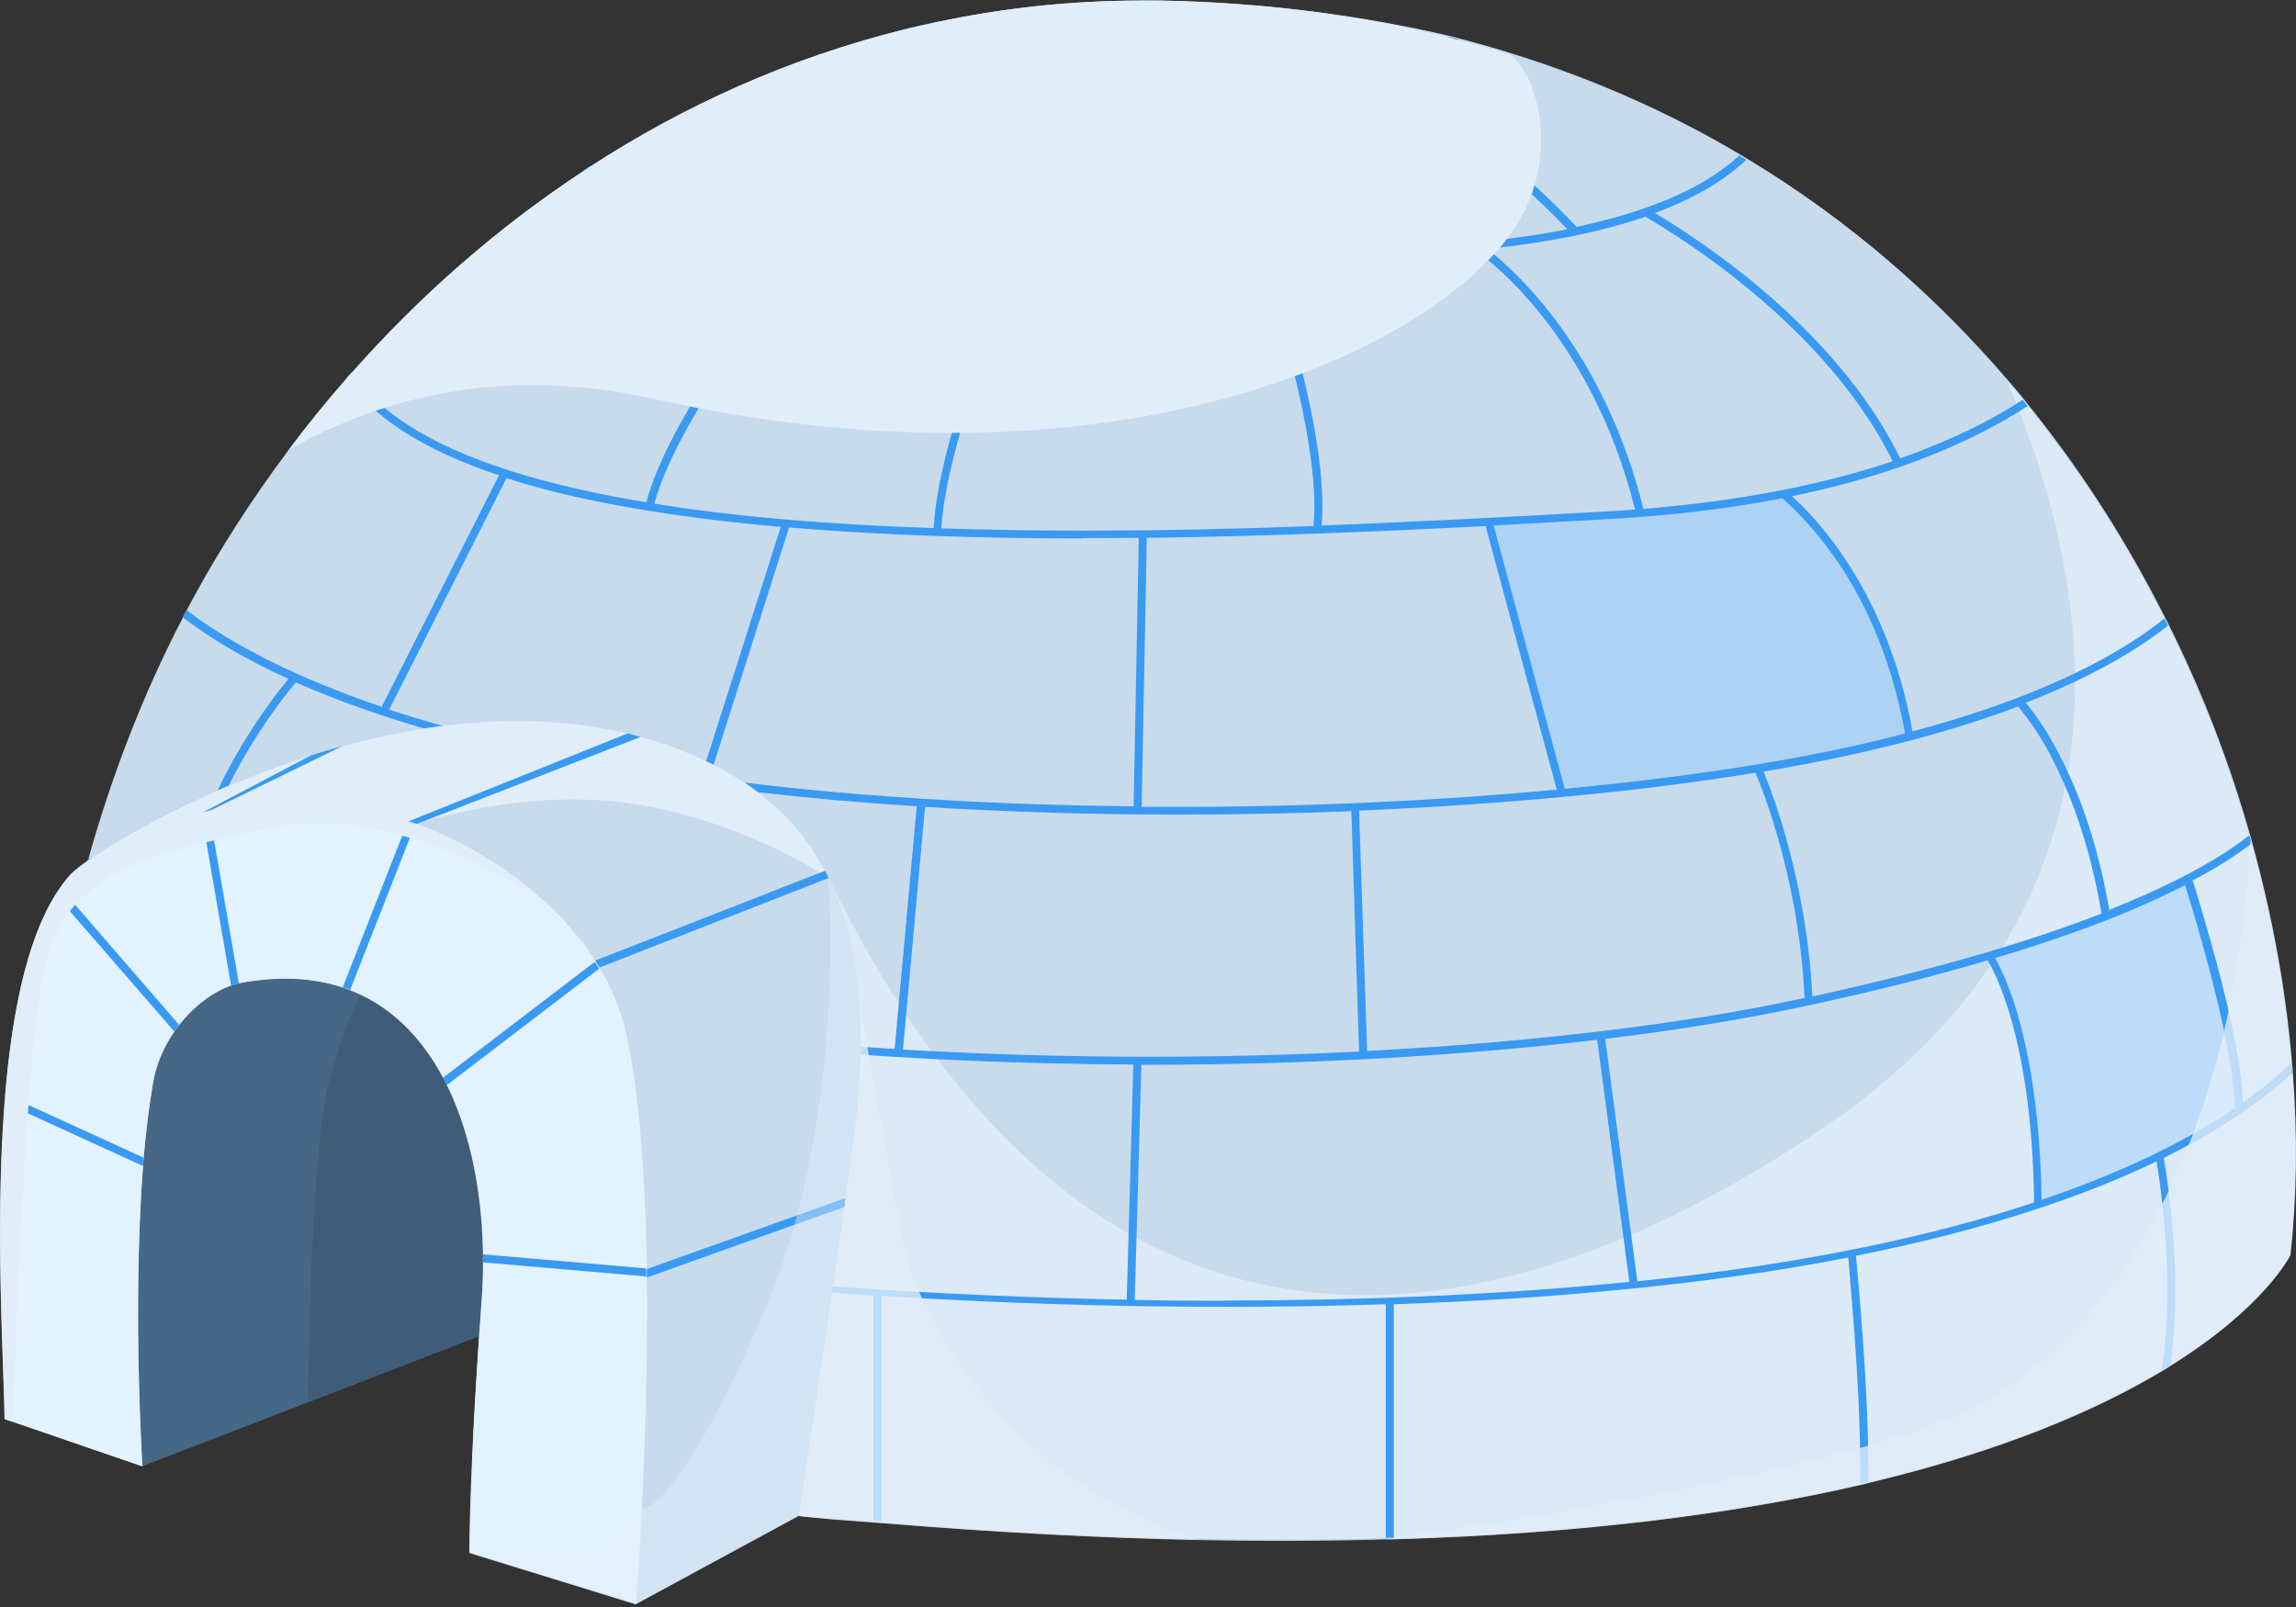 <svg width="80" height="56" viewBox="0 0 80 56" fill="none" xmlns="http://www.w3.org/2000/svg">
<rect x="0" y="0" width="80" height="56" fill="#333333" stroke="none"/>
<path d="M1.255 43.161C1.255 43.161 1.725 44.64 4.814 46.509C4.804 44.88 4.824 43.001 4.954 41.181C4.964 40.992 4.974 40.812 4.994 40.632C4.994 40.532 5.004 40.432 5.014 40.342C5.094 39.422 5.204 38.533 5.344 37.723C5.454 37.063 5.723 36.464 6.083 35.944C6.133 35.864 6.193 35.794 6.253 35.714C6.763 35.054 7.423 34.564 8.062 34.334C8.152 34.304 8.242 34.275 8.332 34.255C8.372 34.255 8.412 34.234 8.452 34.234C9.802 33.995 10.951 34.075 11.951 34.404C12.041 34.434 12.121 34.464 12.211 34.494C13.65 35.054 14.71 36.154 15.459 37.553C15.499 37.633 15.549 37.723 15.589 37.803C16.439 39.542 16.838 41.691 16.849 43.84V44.04C16.849 44.46 16.828 44.88 16.799 45.3C16.629 47.559 16.529 49.398 16.469 50.797C18.238 51.217 20.197 51.617 22.396 51.997C24.015 52.277 25.755 52.526 27.624 52.766C28.573 52.886 29.513 52.946 30.433 53.016C30.523 53.016 30.622 53.036 30.712 53.036C37.429 53.596 43.247 53.746 48.285 53.606C48.375 53.606 48.475 53.606 48.565 53.606C55.302 53.406 60.619 52.686 64.817 51.717C64.907 51.697 65.007 51.677 65.097 51.647C69.815 50.527 73.084 49.098 75.323 47.759C75.433 47.699 75.533 47.639 75.633 47.569C78.941 45.51 79.811 43.72 79.811 43.72C80.031 41.701 80.061 39.572 79.891 37.373C79.891 37.253 79.871 37.133 79.861 37.013C79.651 34.524 79.191 31.956 78.481 29.387C78.462 29.297 78.431 29.197 78.401 29.097C77.702 26.628 76.762 24.169 75.573 21.78C75.533 21.7 75.493 21.61 75.443 21.53C74.143 18.941 72.564 16.452 70.685 14.123C70.625 14.053 70.575 13.983 70.515 13.903C70.335 13.684 70.155 13.474 69.965 13.254C67.436 10.305 64.418 7.666 60.889 5.537L60.639 5.387C58.23 3.958 55.581 2.768 52.693 1.869C52.093 1.679 51.493 1.509 50.874 1.349C50.764 1.319 50.654 1.289 50.544 1.259C47.405 0.529 44.067 0.09 40.468 0.02C40.388 0.02 40.318 0.02 40.238 0.02C40.068 0.02 39.908 0.02 39.739 0.02C37.27 0.02 34.901 0.289 32.642 0.769C32.242 0.859 31.852 0.939 31.462 1.039C27.474 2.029 23.826 3.688 20.577 5.797C20.497 5.847 20.417 5.907 20.337 5.957C17.278 7.966 14.579 10.365 12.271 12.974C12.201 13.044 12.141 13.114 12.081 13.184C11.361 14.003 10.681 14.843 10.041 15.703C8.782 17.382 7.673 19.111 6.733 20.84C6.653 20.98 6.583 21.13 6.503 21.27C6.463 21.35 6.413 21.44 6.373 21.52C4.884 24.379 3.834 27.248 3.085 29.906C3.065 29.986 3.045 30.056 3.025 30.136C3.025 30.156 3.025 30.166 3.015 30.186C1.975 33.945 1.545 37.283 1.375 39.632C1.375 39.672 1.375 39.712 1.375 39.752C1.375 39.812 1.375 39.862 1.365 39.922C1.225 41.951 1.285 43.161 1.285 43.161H1.255Z" fill="#C7DBED"/>
<g style="mix-blend-mode:multiply" opacity="0.78">
<path d="M16.449 50.827C18.218 51.247 20.177 51.647 22.376 52.027C23.236 52.177 24.135 52.317 25.065 52.456C25.885 52.577 26.734 52.696 27.604 52.806C28.553 52.926 29.493 52.986 30.413 53.056C30.503 53.056 30.602 53.076 30.692 53.076C34.671 53.406 38.339 53.596 41.708 53.666C44.027 53.716 46.216 53.706 48.265 53.646C48.285 53.646 48.315 53.646 48.345 53.646C48.415 53.646 48.475 53.646 48.545 53.646C55.282 53.446 60.599 52.726 64.797 51.757C64.888 51.737 64.987 51.717 65.077 51.687C69.795 50.567 73.064 49.138 75.303 47.799C75.413 47.739 75.513 47.679 75.613 47.609C78.921 45.55 79.791 43.76 79.791 43.76C80.011 41.741 80.041 39.612 79.871 37.413C79.871 37.293 79.851 37.173 79.841 37.053C79.631 34.564 79.171 31.995 78.462 29.427C78.451 29.387 78.442 29.337 78.421 29.297C78.412 29.247 78.392 29.187 78.382 29.147C77.682 26.678 76.742 24.219 75.553 21.83C75.513 21.75 75.473 21.66 75.423 21.58C74.123 18.991 72.544 16.502 70.665 14.173C70.605 14.103 70.555 14.033 70.495 13.953C70.315 13.733 70.135 13.524 69.945 13.304C73.004 20.501 74.973 31.626 63.418 39.382C55.492 44.71 39.419 52.297 28.883 30.606C28.883 30.606 21.436 44.86 16.839 44.06C16.839 44.48 16.819 44.9 16.789 45.32C16.619 47.579 16.519 49.418 16.459 50.817L16.449 50.827Z" fill="#E1EEFA"/>
</g>
<g style="mix-blend-mode:multiply" opacity="0.78">
<path d="M1.255 43.161C1.255 43.161 1.725 44.64 4.814 46.509C4.804 44.88 4.824 43.001 4.954 41.182C3.384 40.642 2.155 40.112 1.355 39.622C1.355 39.662 1.355 39.702 1.355 39.742C1.355 39.802 1.355 39.852 1.345 39.912C1.205 41.941 1.265 43.151 1.265 43.151L1.255 43.161Z" fill="#E1EEFA"/>
</g>
<g style="mix-blend-mode:soft-light">
<path d="M36.38 2.959C36.38 2.959 34.211 2.569 33.221 2.149C33.221 2.149 25.455 6.218 24.415 7.867C24.415 7.867 27.544 8.996 32.122 9.216C32.122 9.216 32.542 7.507 36.37 2.959H36.38Z" fill="#E1EEFA"/>
</g>
<path opacity="0.33" d="M62.289 17.252C62.289 17.252 64.318 19.291 65.087 21.101C65.857 22.91 66.617 25.179 66.497 25.499C66.377 25.818 65.277 26.008 65.277 26.008C65.277 26.008 59.2 27.178 58.97 27.158C58.74 27.138 54.452 27.648 54.452 27.648L51.813 18.162C51.813 18.162 55.192 18.212 57.341 17.972C59.49 17.732 62.279 17.262 62.279 17.262L62.289 17.252Z" fill="#7ABFFF"/>
<path opacity="0.33" d="M76.213 30.637C76.213 30.637 77.342 34.615 77.482 35.255C77.622 35.895 78.122 38.054 77.972 38.623C77.822 39.193 73.954 40.852 73.744 40.932C73.534 41.012 70.955 41.992 70.955 41.992C70.955 41.992 70.805 37.714 70.515 36.734C70.165 35.535 69.545 33.556 69.326 33.366C69.326 33.366 73.214 31.966 73.424 31.906C73.634 31.846 76.203 30.647 76.203 30.647L76.213 30.637Z" fill="#7ABFFF"/>
<path d="M1.345 39.753V39.573C2.225 40.242 4.164 41.022 6.733 41.682C13.85 43.511 26.434 45.05 39.259 45.29L39.489 37.094C31.932 37.064 24.135 36.474 17.378 35.175C11.531 34.055 6.463 32.426 2.995 30.177C3.015 30.087 3.045 29.987 3.075 29.897C4.024 30.517 5.094 31.096 6.273 31.626C6.913 27.588 9.462 24.359 10.052 23.66C8.652 23.02 7.413 22.31 6.363 21.511C6.403 21.431 6.453 21.341 6.493 21.261C6.493 21.261 6.503 21.261 6.513 21.271C8.262 22.6 10.591 23.71 13.3 24.629L17.388 16.563C16.099 16.133 14.969 15.623 14.04 15.023C13.21 14.484 12.54 13.874 12.061 13.174C12.121 13.104 12.181 13.034 12.251 12.964C12.5 13.344 12.81 13.694 13.19 14.034C13.67 13.384 14.44 12.655 15.349 11.915C17.868 9.876 21.416 7.757 22.326 7.217C21.576 6.847 20.897 6.427 20.317 5.947C20.397 5.897 20.477 5.837 20.557 5.787C21.537 6.577 22.806 7.207 24.285 7.707C25.585 6.427 27.774 5.008 29.673 3.908C31.142 3.049 32.422 2.379 32.952 2.109C32.692 1.979 32.452 1.849 32.242 1.709C31.922 1.489 31.662 1.269 31.452 1.03C31.842 0.93 32.242 0.84 32.632 0.76C33.781 0.67 34.991 0.63 36.23 0.63C37.749 0.63 39.289 0.69 40.778 0.77C40.528 0.56 40.248 0.34 39.908 0.12C39.849 0.08 39.788 0.04 39.728 0C39.898 0 40.058 0 40.228 0C40.628 0.27 40.948 0.53 41.218 0.79C45.666 1.07 49.434 1.599 49.854 1.659C50.104 1.539 50.314 1.409 50.494 1.279C50.604 1.309 50.714 1.339 50.824 1.369C50.244 1.859 49.314 2.269 47.955 2.579C49.614 3.289 51.293 4.558 52.603 5.688C53.822 6.737 54.712 7.667 54.932 7.907C57.421 7.377 59.1 6.617 60.19 5.767C60.34 5.658 60.479 5.538 60.599 5.418L60.849 5.568C60.699 5.707 60.539 5.847 60.359 5.987C59.68 6.517 58.8 6.997 57.661 7.427C58.18 7.727 59.43 8.506 60.869 9.656C62.738 11.165 64.918 13.324 66.207 15.973C67.976 15.353 69.376 14.644 70.475 13.934C70.535 14.004 70.595 14.074 70.645 14.154C68.816 15.333 66.187 16.523 62.438 17.292C63.208 17.982 65.767 20.571 66.637 25.489C70.935 24.339 73.564 22.96 75.163 21.75C75.253 21.68 75.333 21.62 75.413 21.55C75.453 21.631 75.503 21.721 75.543 21.8C75.473 21.85 75.403 21.91 75.333 21.96C74.263 22.77 72.734 23.65 70.585 24.489C71.075 25.069 72.734 27.298 73.494 31.706C75.303 30.986 76.602 30.307 77.532 29.707C77.852 29.497 78.132 29.297 78.372 29.107C78.401 29.197 78.431 29.297 78.451 29.397C78.232 29.567 77.972 29.747 77.682 29.937C77.312 30.177 76.892 30.427 76.402 30.677C76.512 31.036 76.882 32.236 77.262 33.655C77.692 35.275 78.112 37.154 78.152 38.413C78.861 37.913 79.421 37.444 79.841 37.024C79.851 37.144 79.861 37.264 79.871 37.384C79.201 38.013 78.252 38.753 76.932 39.523C76.462 39.792 75.953 40.072 75.393 40.352C75.473 40.812 75.793 42.771 75.793 44.98C75.793 45.83 75.743 46.709 75.623 47.569C75.523 47.629 75.423 47.699 75.313 47.759C75.463 46.849 75.513 45.9 75.513 44.98C75.513 43.731 75.413 42.561 75.313 41.692C75.263 41.262 75.213 40.912 75.173 40.672C75.163 40.592 75.153 40.532 75.143 40.472C72.684 41.652 69.296 42.841 64.668 43.761C64.737 44.49 65.097 48.299 65.097 51.118C65.097 51.297 65.097 51.467 65.097 51.637C65.007 51.657 64.918 51.677 64.817 51.707C64.817 51.517 64.817 51.328 64.817 51.128C64.817 49.578 64.707 47.709 64.598 46.24C64.538 45.5 64.488 44.86 64.448 44.401C64.428 44.141 64.408 43.951 64.398 43.821C62.009 44.291 59.29 44.68 56.201 44.97C53.732 45.21 51.163 45.36 48.565 45.45V53.587C48.475 53.587 48.375 53.587 48.285 53.587V45.45C46.426 45.51 44.546 45.54 42.657 45.54C38.639 45.54 34.611 45.4 30.712 45.16V53.007C30.622 53.007 30.523 52.987 30.433 52.987V45.15C25.385 44.83 20.587 44.341 16.369 43.731C12.59 43.191 9.282 42.561 6.693 41.902C4.164 41.252 2.325 40.562 1.355 39.862C1.355 39.803 1.355 39.753 1.365 39.693L1.345 39.753ZM40.028 36.824C42.517 36.824 44.976 36.764 47.355 36.644L47.085 28.268C45.096 28.348 43.057 28.387 40.998 28.387C38.089 28.387 35.13 28.298 32.232 28.118L31.462 36.574C34.311 36.744 37.19 36.824 40.038 36.824H40.028ZM40.168 9.216C42.837 9.136 45.546 8.966 48.165 8.746C47.725 7.347 46.725 5.957 45.816 4.908C45.336 4.368 44.896 3.918 44.566 3.598C44.407 3.438 44.267 3.319 44.177 3.229C44.137 3.189 44.097 3.159 44.077 3.139C42.977 3.219 41.748 3.269 40.348 3.279C40.388 3.678 40.498 4.828 40.498 6.117C40.498 7.167 40.428 8.306 40.178 9.206L40.168 9.216ZM37.689 18.762C34.191 18.762 30.712 18.652 27.494 18.382L24.715 27.118C29.433 27.748 34.501 28.048 39.499 28.098L39.678 18.742C39.019 18.742 38.349 18.752 37.689 18.752V18.762ZM45.766 18.332C45.786 18.112 45.796 17.882 45.796 17.642C45.796 16.003 45.336 13.894 44.886 12.195C44.656 11.345 44.426 10.605 44.257 10.076C44.167 9.806 44.097 9.596 44.047 9.456C44.027 9.406 44.017 9.366 44.007 9.326C41.708 9.466 39.389 9.546 37.14 9.546C36.57 9.546 36 9.546 35.44 9.526C35.42 9.566 35.4 9.626 35.36 9.706C35.111 10.306 34.491 11.835 33.921 13.564C33.371 15.233 32.871 17.082 32.801 18.412C34.411 18.462 36.04 18.492 37.679 18.492C40.388 18.492 43.117 18.432 45.756 18.332H45.766ZM32.532 18.402C32.612 16.803 33.261 14.594 33.911 12.744C34.441 11.235 34.951 9.986 35.141 9.526C32.672 9.466 30.323 9.286 28.184 8.936C28.154 8.976 28.104 9.036 28.034 9.106C27.594 9.636 26.474 11.005 25.365 12.634C24.285 14.214 23.226 16.033 22.796 17.552C23.186 17.612 23.586 17.672 23.995 17.732C26.624 18.092 29.523 18.302 32.532 18.402ZM37.14 9.266C38.039 9.266 38.959 9.246 39.878 9.226C40.128 8.356 40.208 7.197 40.208 6.127C40.208 5.338 40.168 4.598 40.118 4.058C40.098 3.788 40.078 3.568 40.058 3.418C40.058 3.369 40.058 3.329 40.048 3.299C40.008 3.299 39.958 3.299 39.918 3.299C38.589 3.299 37.459 3.229 36.48 3.099C36.46 3.129 36.42 3.169 36.37 3.209C36.03 3.588 35.17 4.568 34.311 5.717C33.481 6.827 32.642 8.096 32.262 9.116C33.831 9.226 35.46 9.276 37.13 9.276L37.14 9.266ZM44.297 9.296C44.436 9.696 44.796 10.775 45.156 12.115C45.616 13.814 46.076 15.943 46.076 17.632C46.076 17.872 46.066 18.092 46.046 18.312C49.674 18.172 53.143 17.982 56.151 17.812C56.431 17.792 56.701 17.782 56.971 17.752C56.171 14.554 54.782 12.295 53.592 10.835C52.983 10.096 52.423 9.556 52.023 9.206C51.823 9.036 51.653 8.906 51.543 8.816C51.483 8.776 51.443 8.746 51.413 8.726C49.124 8.946 46.725 9.146 44.297 9.296ZM39.958 18.752L39.779 28.118C40.188 28.118 40.588 28.118 40.998 28.118C45.636 28.118 50.164 27.898 54.242 27.518L51.763 18.332C48.095 18.522 44.037 18.692 39.958 18.742V18.752ZM47.355 28.258L47.635 36.624C53.283 36.324 58.5 35.714 62.639 34.825C62.718 34.805 62.798 34.795 62.878 34.775C62.768 32.516 62.339 30.547 61.929 29.127C61.719 28.407 61.519 27.828 61.369 27.438C61.299 27.238 61.229 27.088 61.189 26.988C61.189 26.968 61.169 26.948 61.169 26.928C57.271 27.568 52.493 28.028 47.355 28.248V28.258ZM10.311 23.78C9.862 24.299 7.153 27.628 6.533 31.736C9.572 33.066 13.3 34.115 17.428 34.905C21.696 35.724 26.394 36.254 31.172 36.554L31.942 28.098C28.174 27.858 24.485 27.438 21.077 26.838C16.998 26.108 13.31 25.109 10.311 23.78ZM13.56 24.729C15.839 25.479 18.398 26.089 21.117 26.568C22.196 26.758 23.306 26.928 24.425 27.088L27.204 18.362C24.615 18.132 22.186 17.792 20.047 17.312C19.198 17.122 18.398 16.903 17.648 16.663L13.56 24.729ZM23.735 7.827C23.356 7.687 22.986 7.537 22.626 7.367C22.566 7.397 22.486 7.447 22.356 7.527C21.616 7.967 19.737 9.096 17.858 10.395C16.919 11.045 15.969 11.745 15.169 12.425C14.41 13.064 13.78 13.684 13.4 14.214C13.64 14.414 13.91 14.604 14.19 14.793C16.139 16.063 19.058 16.933 22.516 17.502C23.016 15.693 24.365 13.524 25.605 11.785C26.594 10.395 27.504 9.286 27.864 8.866C26.364 8.606 24.975 8.266 23.735 7.817V7.827ZM29.073 4.588C27.434 5.578 25.675 6.747 24.575 7.817C25.235 8.026 25.925 8.206 26.654 8.366C28.284 8.716 30.073 8.946 31.982 9.096C32.422 7.857 33.501 6.317 34.471 5.068C35.191 4.148 35.85 3.389 36.16 3.049C34.961 2.869 34.021 2.599 33.271 2.279C33.221 2.299 33.151 2.339 33.051 2.389C32.422 2.709 30.812 3.558 29.083 4.598L29.073 4.588ZM41.108 1.08C39.529 0.98 37.859 0.92 36.24 0.92C34.731 0.92 33.261 0.98 31.922 1.12C32.062 1.249 32.222 1.369 32.402 1.489C33.661 2.339 35.93 3.009 39.938 3.009C40.018 3.009 40.108 3.009 40.188 3.009C40.918 3.009 41.598 2.989 42.237 2.969C42.217 2.799 42.137 2.519 41.947 2.159C41.778 1.849 41.518 1.479 41.108 1.08ZM48.984 2.039C49.124 1.989 49.254 1.949 49.374 1.899C48.215 1.739 45.116 1.349 41.518 1.11C41.818 1.439 42.038 1.749 42.187 2.029C42.407 2.439 42.487 2.759 42.507 2.959C45.496 2.839 47.585 2.499 48.974 2.039H48.984ZM54.612 7.987C54.222 7.577 53.193 6.537 51.883 5.458C50.584 4.388 48.994 3.279 47.485 2.709C46.626 2.879 45.626 3.019 44.446 3.119C44.766 3.409 45.366 3.978 46.016 4.728C46.955 5.807 47.995 7.237 48.445 8.716C49.454 8.626 50.464 8.536 51.443 8.446C52.623 8.326 53.682 8.176 54.622 7.987H54.612ZM65.947 16.073C64.678 13.494 62.538 11.365 60.699 9.886C59.76 9.126 58.9 8.536 58.28 8.136C57.971 7.937 57.721 7.787 57.541 7.677C57.451 7.627 57.391 7.587 57.341 7.557C57.341 7.557 57.331 7.557 57.321 7.557C55.891 8.046 54.092 8.436 51.823 8.676C52.793 9.426 55.891 12.205 57.261 17.732C60.839 17.442 63.688 16.833 65.947 16.073ZM63.848 19.322C63.368 18.642 62.908 18.142 62.578 17.812C62.419 17.642 62.279 17.522 62.189 17.442C62.149 17.412 62.119 17.382 62.099 17.362C60.359 17.702 58.4 17.952 56.171 18.082C54.872 18.152 53.492 18.232 52.043 18.312L54.522 27.488C56.951 27.258 59.21 26.968 61.229 26.638C63.158 26.319 64.868 25.959 66.377 25.559C65.877 22.72 64.808 20.661 63.858 19.322H63.848ZM71.425 26.279C71.105 25.679 70.805 25.249 70.595 24.969C70.485 24.829 70.405 24.719 70.345 24.649C70.335 24.639 70.325 24.629 70.315 24.619C68.076 25.469 65.187 26.259 61.449 26.888C61.749 27.618 62.948 30.716 63.148 34.725C67.576 33.755 70.835 32.766 73.224 31.836C72.794 29.277 72.054 27.458 71.425 26.288V26.279ZM76.772 39.313C77.172 39.073 77.532 38.853 77.862 38.623C77.862 37.434 77.422 35.434 76.972 33.755C76.752 32.916 76.532 32.146 76.362 31.586C76.272 31.306 76.213 31.086 76.162 30.926C76.153 30.896 76.142 30.866 76.132 30.846C74.603 31.636 72.474 32.506 69.515 33.385C69.865 33.995 71.055 36.424 71.135 41.812C73.524 41.002 75.353 40.142 76.762 39.313H76.772ZM70.875 41.902C70.835 38.753 70.415 36.624 70.005 35.275C69.795 34.595 69.595 34.115 69.445 33.815C69.376 33.665 69.305 33.555 69.266 33.485C69.266 33.485 69.266 33.475 69.256 33.465C67.406 34.015 65.237 34.565 62.688 35.105C60.659 35.534 58.38 35.904 55.931 36.204L57.051 44.65C62.978 44.041 67.476 43.031 70.875 41.902ZM42.627 45.32C47.245 45.32 51.833 45.14 56.151 44.73C56.361 44.71 56.571 44.69 56.771 44.67L55.651 36.234C50.924 36.794 45.556 37.104 40.028 37.104C39.938 37.104 39.858 37.104 39.769 37.104L39.539 45.3C40.568 45.32 41.598 45.33 42.627 45.33V45.32Z" fill="#3A9AF2"/>
<path d="M4.954 51.098L10.721 48.869L17.698 46.17C17.698 46.17 19.247 37.274 16.599 35.015C15.789 34.325 14.719 33.686 13.57 33.206C10.961 32.106 7.952 31.767 6.683 33.206C4.844 35.285 4.424 36.734 4.064 39.353C3.714 41.972 4.954 51.098 4.954 51.098Z" fill="#466785"/>
<g style="mix-blend-mode:multiply" opacity="0.78">
<path d="M25.065 52.447C25.885 52.567 26.734 52.687 27.604 52.797C28.553 52.917 29.493 52.977 30.413 53.047C30.503 53.047 30.602 53.067 30.692 53.067C34.671 53.397 38.339 53.586 41.708 53.656C34.961 51.507 31.952 45.79 31.462 43.281C30.852 40.122 29.953 34.945 29.953 34.945L25.075 52.437L25.065 52.447Z" fill="#E1EEFA"/>
</g>
<path d="M10.731 48.868L17.708 46.169C17.708 46.169 19.258 37.273 16.609 35.014C15.799 34.325 14.729 33.685 13.58 33.205C12.5 34.465 12.021 35.704 11.491 37.593C10.871 39.782 10.751 46.959 10.731 48.878V48.868Z" fill="#3F5D78"/>
<path d="M0.156 49.448L4.954 51.097C4.954 51.097 4.434 42.861 5.334 37.723C5.653 35.904 7.173 34.465 8.442 34.245C14.989 33.065 17.198 39.553 16.779 45.33C16.349 51.108 16.349 54.116 16.349 54.116L22.146 55.905L27.824 52.827C27.824 52.827 28.623 47.679 29.413 42.061C29.423 41.962 29.443 41.861 29.453 41.752C29.543 41.112 29.633 40.472 29.723 39.822C29.943 38.193 30.033 36.684 29.963 35.294C29.873 33.515 29.523 31.946 28.863 30.596C28.823 30.517 28.783 30.427 28.733 30.347C27.964 28.877 26.804 27.698 25.195 26.828C24.265 26.318 23.306 25.939 22.326 25.679C22.176 25.639 22.016 25.589 21.866 25.559C18.528 24.749 15.029 25.149 11.931 25.998C11.551 26.108 11.181 26.208 10.821 26.328C10.681 26.368 10.541 26.418 10.401 26.458C6.153 27.868 2.945 29.947 2.505 30.427C2.155 30.796 1.855 31.256 1.595 31.786C-0.644 36.364 0.116 46.33 0.156 49.448Z" fill="#C7DBED"/>
<g style="mix-blend-mode:soft-light">
<path d="M1.595 31.786L14.47 28.727C14.47 28.727 17.828 27.548 21.466 27.937C25.595 28.367 28.873 30.606 28.873 30.606C28.833 30.526 28.793 30.436 28.743 30.356C27.974 28.887 26.814 27.707 25.205 26.838C24.275 26.328 23.316 25.948 22.336 25.688C22.186 25.648 22.026 25.598 21.876 25.568C18.538 24.759 15.039 25.159 11.941 26.008C11.561 26.118 11.191 26.218 10.831 26.338C10.691 26.378 10.551 26.428 10.411 26.468C6.163 27.877 2.955 29.956 2.515 30.436C2.165 30.806 1.865 31.266 1.605 31.796L1.595 31.786Z" fill="#E1EEFA"/>
</g>
<path d="M21.966 44.431L22.056 44.69L29.413 42.062C29.423 41.962 29.443 41.862 29.453 41.752L21.956 44.431H21.966Z" fill="#3A9AF2"/>
<path d="M19.048 34.135L19.148 34.395L28.873 30.596C28.833 30.516 28.793 30.426 28.743 30.346L19.048 34.135Z" fill="#3A9AF2"/>
<path d="M13.52 28.907L13.56 29.087L22.326 25.678C22.176 25.639 22.016 25.589 21.866 25.559L13.52 28.907Z" fill="#3A9AF2"/>
<path d="M7.013 28.338L7.283 28.268L11.931 25.999C11.551 26.109 11.181 26.209 10.821 26.329L7.013 28.338Z" fill="#3A9AF2"/>
<path d="M0.156 49.448L0.456 49.548L4.964 51.098C4.964 51.098 4.844 49.129 4.814 46.51C4.804 44.71 4.834 42.611 4.984 40.632C4.984 40.532 4.994 40.432 5.004 40.342C5.084 39.423 5.194 38.533 5.334 37.724C5.444 37.064 5.713 36.464 6.073 35.944C6.123 35.864 6.183 35.794 6.243 35.714C6.753 35.055 7.413 34.565 8.052 34.335C8.142 34.305 8.232 34.275 8.322 34.255C8.362 34.255 8.402 34.235 8.442 34.235C9.792 33.995 10.941 34.075 11.941 34.405C12.031 34.435 12.111 34.465 12.201 34.495C13.64 35.055 14.7 36.154 15.449 37.554C15.489 37.633 15.539 37.724 15.579 37.803C16.429 39.543 16.829 41.692 16.839 43.841V43.981C16.839 44.431 16.819 44.87 16.789 45.31C16.619 47.569 16.519 49.408 16.459 50.808C16.369 52.987 16.369 54.096 16.369 54.096L22.166 55.886C22.166 55.886 22.286 54.316 22.396 52.007C22.486 49.908 22.566 47.189 22.536 44.471C22.536 44.381 22.536 44.281 22.536 44.191C22.496 41.182 22.296 38.183 21.826 36.044C21.637 35.205 21.317 34.435 20.907 33.745C20.857 33.665 20.807 33.585 20.757 33.505C20.197 32.626 19.497 31.866 18.758 31.226C18.478 30.976 18.188 30.747 17.908 30.537C16.859 29.767 15.709 29.147 14.5 28.707C14.41 28.677 14.33 28.648 14.24 28.617C12.85 28.148 11.391 27.908 9.912 27.918C8.992 27.928 8.142 28.048 7.313 28.248C7.223 28.268 7.133 28.288 7.043 28.318C5.693 28.687 4.414 29.307 3.035 30.117C2.875 30.207 2.705 30.307 2.535 30.407C2.385 30.557 2.255 30.727 2.125 30.916C2.065 30.996 2.015 31.076 1.965 31.156C0.946 32.776 0.436 35.355 0.206 38.113C0.196 38.213 0.186 38.313 0.186 38.403C-0.154 42.751 0.156 47.459 0.186 49.428L0.156 49.448Z" fill="#E3F2FF"/>
<path d="M16.829 43.851V43.991L22.516 44.481C22.516 44.391 22.516 44.291 22.516 44.201L16.829 43.711V43.851Z" fill="#3A9AF2"/>
<path d="M0.156 38.424L4.984 40.633C4.984 40.533 4.994 40.433 5.004 40.343L0.176 38.134C0.166 38.234 0.156 38.334 0.156 38.424Z" fill="#3A9AF2"/>
<path d="M1.935 31.177L6.073 35.945C6.123 35.865 6.183 35.795 6.243 35.715L2.095 30.927C2.035 31.007 1.985 31.087 1.935 31.167V31.177Z" fill="#3A9AF2"/>
<path d="M7.013 28.338L8.052 34.345C8.142 34.315 8.232 34.285 8.322 34.265L7.283 28.268C7.193 28.288 7.103 28.308 7.013 28.338Z" fill="#3A9AF2"/>
<path d="M11.941 34.406C12.031 34.436 12.111 34.466 12.201 34.496L14.47 28.718C14.38 28.688 14.3 28.658 14.21 28.628L11.941 34.406Z" fill="#3A9AF2"/>
<path d="M15.439 37.564C15.479 37.644 15.529 37.734 15.569 37.814L20.877 33.756C20.827 33.676 20.777 33.596 20.727 33.516L15.439 37.554V37.564Z" fill="#3A9AF2"/>
<g style="mix-blend-mode:soft-light">
<path d="M10.021 15.703C13.31 13.823 17.558 12.734 22.796 13.903C38.349 17.372 49.484 12.524 52.663 8.116C54.242 5.927 53.812 2.958 52.653 1.919C52.053 1.729 51.453 1.559 50.834 1.399C50.724 1.369 50.614 1.339 50.504 1.309C47.405 0.529 44.067 0.09 40.468 0.02C40.388 0.02 40.318 0.02 40.238 0.02C40.068 0.02 39.908 0.02 39.739 0.02C37.27 0.02 34.901 0.289 32.642 0.769C32.242 0.859 31.852 0.939 31.462 1.039C27.474 2.029 23.826 3.688 20.577 5.797C20.497 5.847 20.417 5.907 20.337 5.957C17.278 7.966 14.579 10.365 12.271 12.974C12.201 13.044 12.141 13.114 12.081 13.184C11.361 14.003 10.681 14.843 10.041 15.703H10.021Z" fill="#E1EEFA"/>
</g>
<g style="mix-blend-mode:soft-light">
<path d="M0.156 49.448L0.456 49.548C0.516 47.449 0.876 36.314 1.605 33.515C2.405 30.426 5.004 29.787 9.482 28.837C13.13 28.058 17.318 30.357 18.738 31.236C18.458 30.986 18.168 30.756 17.888 30.546C16.839 29.777 15.689 29.157 14.48 28.717C14.39 28.687 14.31 28.657 14.22 28.627C12.83 28.157 11.371 27.918 9.892 27.927C8.972 27.938 8.122 28.058 7.293 28.257C7.203 28.277 7.113 28.297 7.023 28.327C5.673 28.697 4.394 29.317 3.015 30.127C2.855 30.216 2.685 30.317 2.515 30.416C2.365 30.566 2.235 30.736 2.105 30.926C2.045 31.006 1.995 31.086 1.945 31.166C0.926 32.785 0.416 35.364 0.186 38.123C0.176 38.223 0.166 38.323 0.166 38.413C-0.174 42.761 0.136 47.469 0.166 49.438L0.156 49.448Z" fill="#E1EEFA"/>
</g>
<g style="mix-blend-mode:multiply" opacity="0.43">
<path d="M16.349 54.117L22.146 55.906L27.824 52.827C27.824 52.827 28.623 47.679 29.413 42.062C29.423 41.962 29.443 41.862 29.453 41.752C29.543 41.112 29.633 40.473 29.723 39.823C29.943 38.194 30.033 36.684 29.963 35.295C29.873 33.516 29.523 31.946 28.863 30.597C28.863 30.597 29.563 38.983 26.544 45.91C23.526 52.827 22.336 52.597 22.336 52.597C22.336 52.597 22.156 54.926 16.349 54.117Z" fill="#E1EEFA"/>
</g>
<g style="mix-blend-mode:multiply" opacity="0.78">
<path d="M48.335 53.636C48.405 53.636 48.465 53.636 48.535 53.636C55.272 53.436 60.589 52.717 64.787 51.747C64.877 51.727 64.977 51.707 65.067 51.677C69.785 50.557 73.054 49.128 75.293 47.789C75.403 47.729 75.503 47.669 75.603 47.599C78.911 45.54 79.781 43.751 79.781 43.751C80.001 41.731 80.031 39.602 79.861 37.403C79.861 37.283 79.841 37.163 79.831 37.044C79.621 34.555 79.161 31.986 78.451 29.417C78.442 29.377 78.431 29.327 78.412 29.287C78.222 33.455 76.992 43.791 69.535 48.648C66.397 50.697 55.412 52.587 48.345 53.636H48.335Z" fill="#E1EEFA"/>
</g>
</svg>
